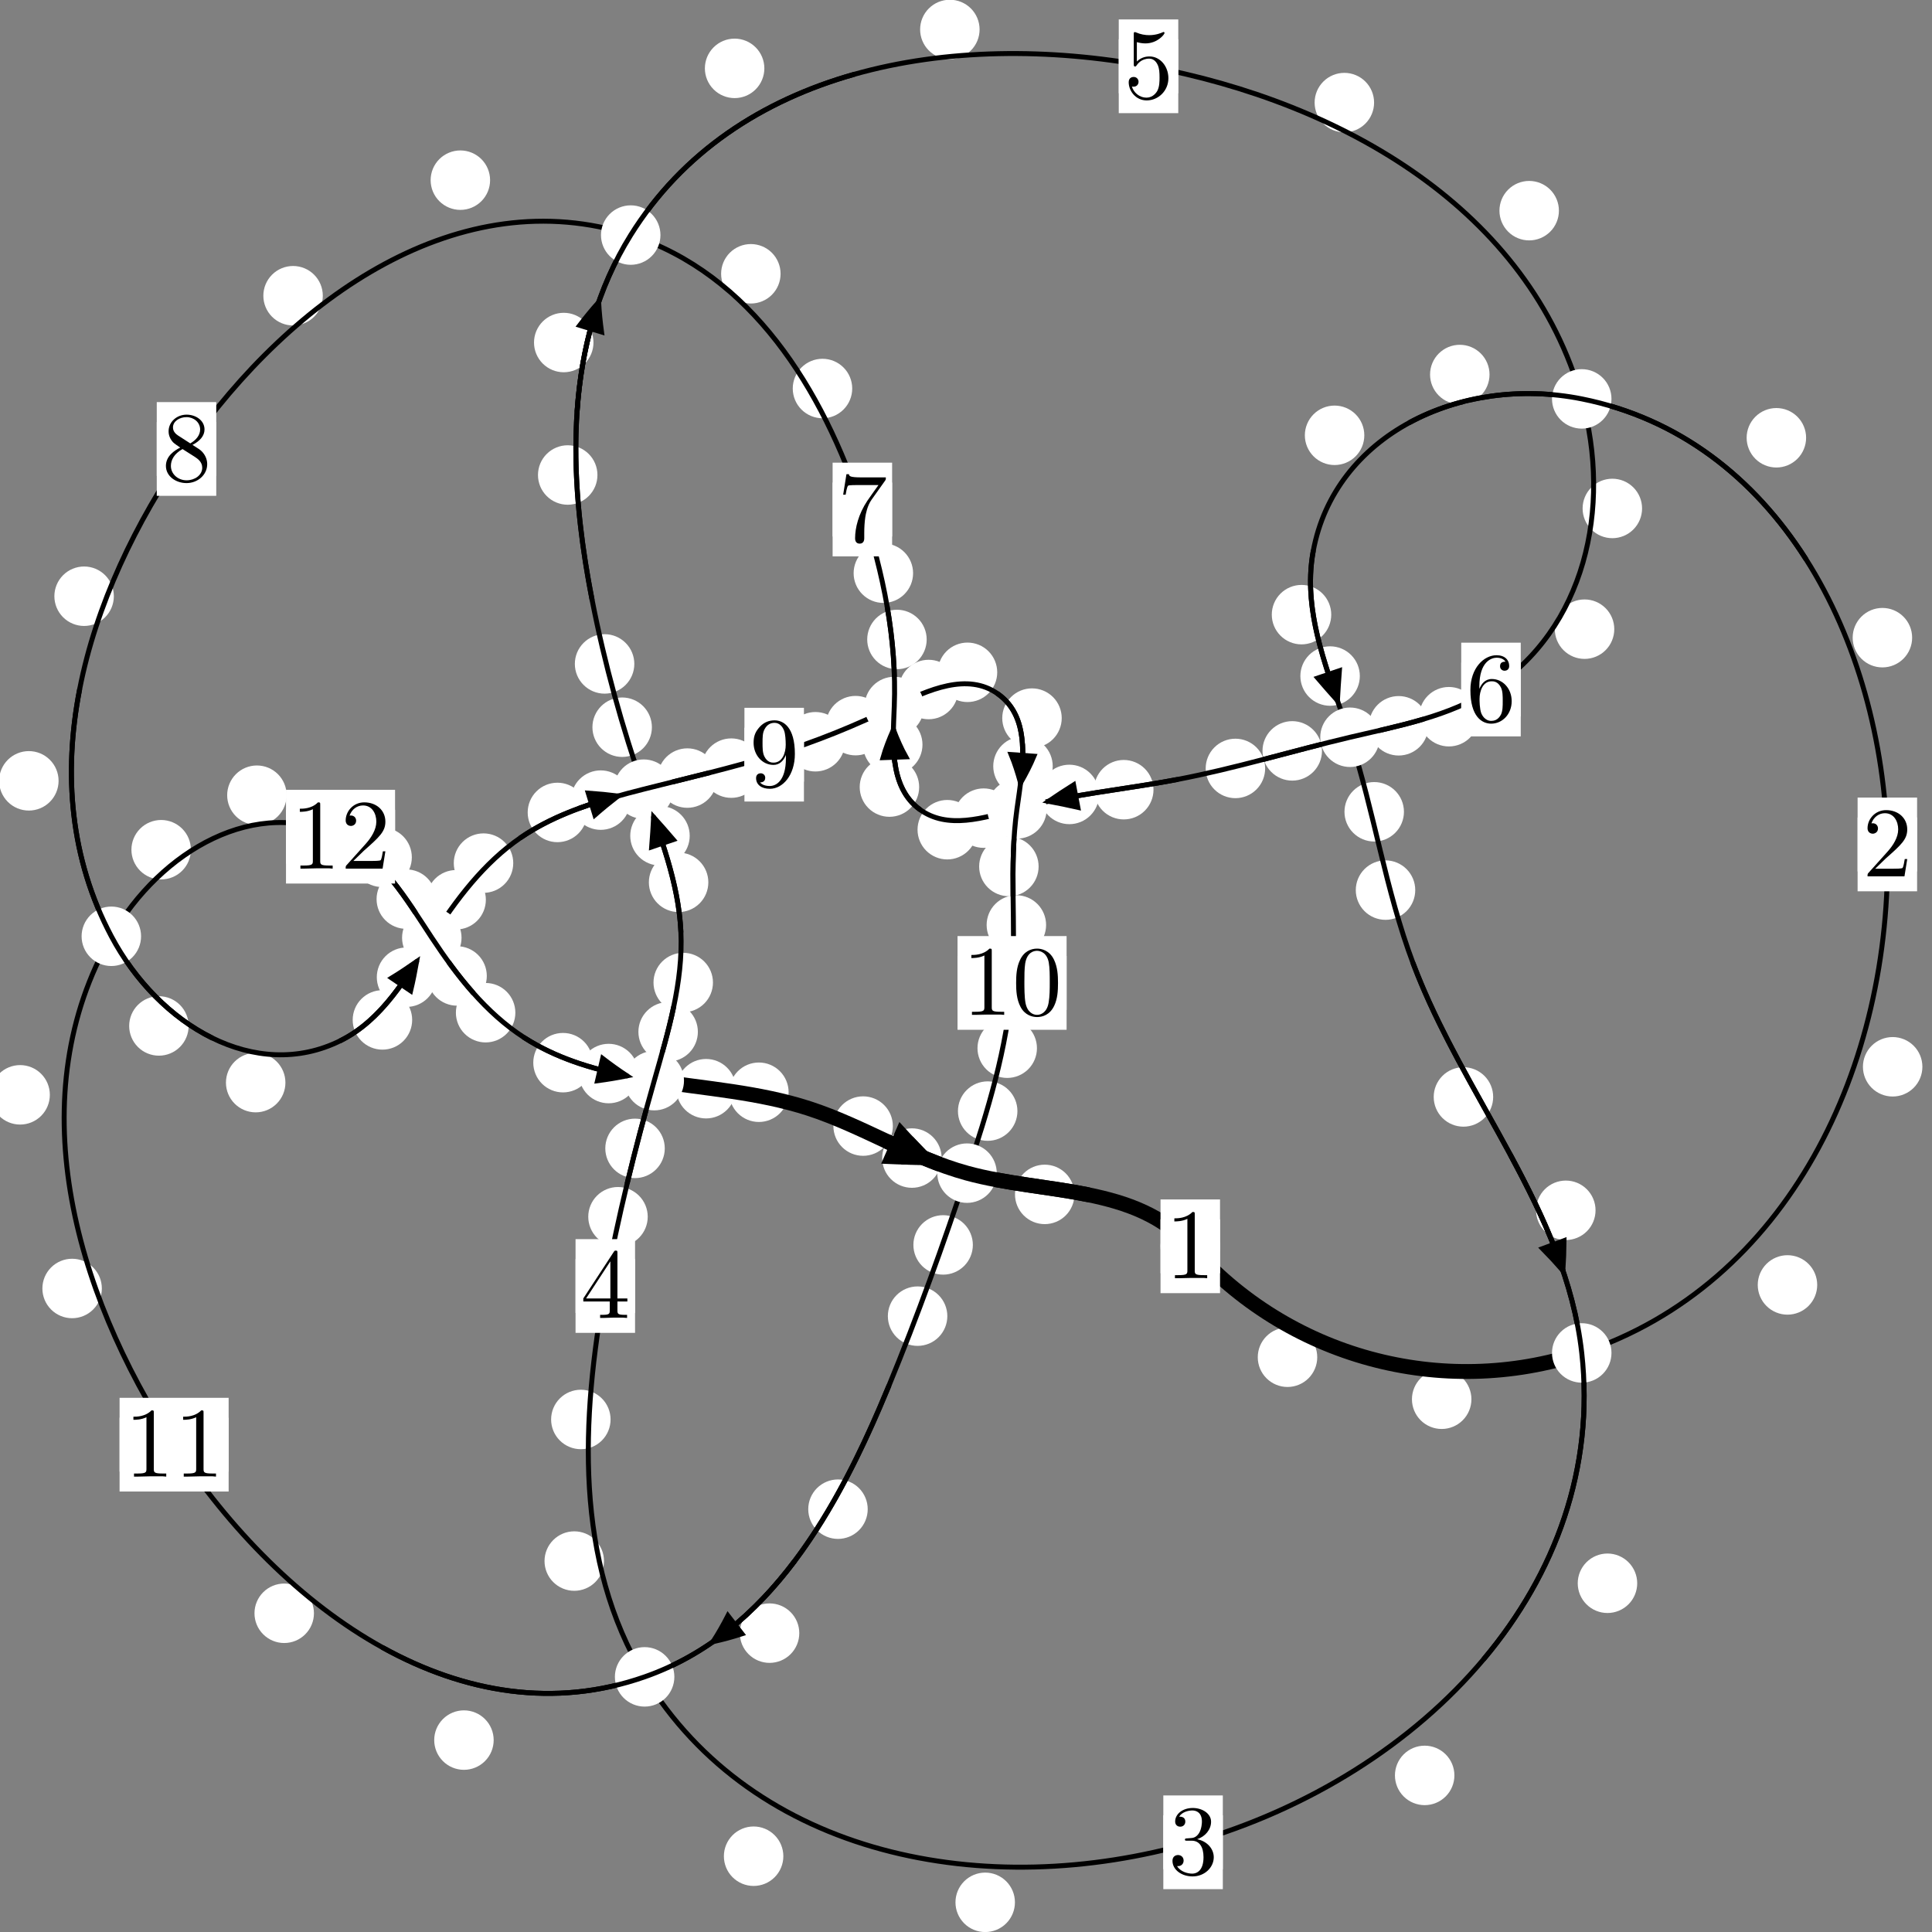 <?xml version="1.0"?>
<!-- Created by MetaPost 1.999 on 2021.07.05:2356 -->
<svg version="1.1" xmlns="http://www.w3.org/2000/svg" xmlns:xlink="http://www.w3.org/1999/xlink" width="194.208" height="194.24" viewBox="0 0 194.208 194.24">
<rect x="0" y="0" width="194.208" height="194.24" fill="#808080" stroke="none"/>
<!-- Original BoundingBox: -159.966309 -58.214478 34.242172 136.026016 -->
  <defs>
    <g transform="scale(0.01,0.01)" id="GLYPHcmr10_48">
      <path style="fill-rule: evenodd;" d="M460 -320C460 -400,455 -480,420 -554C374 -650,292 -666,250 -666C190 -666,117 -640,76 -547C44 -478,39 -400,39 -320C39 -245,43 -155,84 -79C127 2,200 22,249 22C303 22,379 1,423 -94C455 -163,460 -241,460 -320M249 -0C210 -0,151 -25,133 -121C122 -181,122 -273,122 -332C122 -396,122 -462,130 -516C149 -635,224 -644,249 -644C282 -644,348 -626,367 -527C377 -471,377 -395,377 -332C377 -257,377 -189,366 -125C351 -30,294 -0,249 -0"></path>
    </g>
    <g transform="scale(0.01,0.01)" id="GLYPHcmr10_49">
      <path style="fill-rule: evenodd;" d="M294 -640C294 -664,294 -666,271 -666C209 -602,121 -602,89 -602L89 -571C109 -571,168 -571,220 -597L220 -79C220 -43,217 -31,127 -31L95 -31L95 -0L257 -0L130 -3L217 -3L257 -3L297 -3L384 -3L419 -0L419 -31L387 -31C297 -31,294 -42,294 -79"></path>
    </g>
    <g transform="scale(0.01,0.01)" id="GLYPHcmr10_50">
      <path style="fill-rule: evenodd;" d="M127 -77L233 -180C389 -318,449 -372,449 -472C449 -586,359 -666,237 -666C124 -666,50 -574,50 -485C50 -429,100 -429,103 -429C120 -429,155 -441,155 -482C155 -508,137 -534,102 -534C94 -534,92 -534,89 -533C112 -598,166 -635,224 -635C315 -635,358 -554,358 -472C358 -392,308 -313,253 -251L61 -37C50 -26,50 -24,50 -0L421 -0L449 -174L424 -174C419 -144,412 -100,402 -85C395 -77,329 -77,307 -77"></path>
    </g>
    <g transform="scale(0.01,0.01)" id="GLYPHcmr10_51">
      <path style="fill-rule: evenodd;" d="M290 -352C372 -379,430 -449,430 -528C430 -610,342 -666,246 -666C145 -666,69 -606,69 -530C69 -497,91 -478,120 -478C151 -478,171 -500,171 -529C171 -579,124 -579,109 -579C140 -628,206 -641,242 -641C283 -641,338 -619,338 -529C338 -517,336 -459,310 -415C280 -367,246 -364,221 -363C213 -362,189 -360,182 -360C174 -359,167 -358,167 -348C167 -337,174 -337,191 -337L235 -337C317 -337,354 -269,354 -171C354 -35,285 -6,241 -6C198 -6,123 -23,88 -82C123 -77,154 -99,154 -137C154 -173,127 -193,98 -193C74 -193,42 -179,42 -135C42 -44,135 22,244 22C366 22,457 -69,457 -171C457 -253,394 -331,290 -352"></path>
    </g>
    <g transform="scale(0.01,0.01)" id="GLYPHcmr10_52">
      <path style="fill-rule: evenodd;" d="M294 -165L294 -78C294 -42,292 -31,218 -31L197 -31L197 -0L332 -0L238 -3L290 -3L332 -3L374 -3L427 -3L468 -0L468 -31L447 -31C373 -31,371 -42,371 -78L371 -165L471 -165L471 -196L371 -196L371 -651C371 -671,371 -677,355 -677C346 -677,343 -677,335 -665L28 -196L28 -165M300 -196L56 -196L300 -569"></path>
    </g>
    <g transform="scale(0.01,0.01)" id="GLYPHcmr10_53">
      <path style="fill-rule: evenodd;" d="M449 -201C449 -320,367 -420,259 -420C211 -420,168 -404,132 -369L132 -564C152 -558,185 -551,217 -551C340 -551,410 -642,410 -655C410 -661,407 -666,400 -666C399 -666,397 -666,392 -663C372 -654,323 -634,256 -634C216 -634,170 -641,123 -662C115 -665,113 -665,111 -665C101 -665,101 -657,101 -641L101 -345C101 -327,101 -319,115 -319C122 -319,124 -322,128 -328C139 -344,176 -398,257 -398C309 -398,334 -352,342 -334C358 -297,360 -258,360 -208C360 -173,360 -113,336 -71C312 -32,275 -6,229 -6C156 -6,99 -59,82 -118C85 -117,88 -116,99 -116C132 -116,149 -141,149 -165C149 -189,132 -214,99 -214C85 -214,50 -207,50 -161C50 -75,119 22,231 22C347 22,449 -74,449 -201"></path>
    </g>
    <g transform="scale(0.01,0.01)" id="GLYPHcmr10_54">
      <path style="fill-rule: evenodd;" d="M132 -328L132 -352C132 -605,256 -641,307 -641C331 -641,373 -635,395 -601C380 -601,340 -601,340 -556C340 -525,364 -510,386 -510C402 -510,432 -519,432 -558C432 -618,388 -666,305 -666C177 -666,42 -537,42 -316C42 -49,158 22,251 22C362 22,457 -72,457 -204C457 -331,368 -427,257 -427C189 -427,152 -376,132 -328M251 -6C188 -6,158 -66,152 -81C134 -128,134 -208,134 -226C134 -304,166 -404,256 -404C272 -404,318 -404,349 -342C367 -305,367 -254,367 -205C367 -157,367 -107,350 -71C320 -11,274 -6,251 -6"></path>
    </g>
    <g transform="scale(0.01,0.01)" id="GLYPHcmr10_55">
      <path style="fill-rule: evenodd;" d="M476 -609C485 -621,485 -623,485 -644L242 -644C120 -644,118 -657,114 -676L89 -676L56 -470L81 -470C84 -486,93 -549,106 -561C113 -567,191 -567,204 -567L411 -567C400 -551,321 -442,299 -409C209 -274,176 -135,176 -33C176 -23,176 22,222 22C268 22,268 -23,268 -33L268 -84C268 -139,271 -194,279 -248C283 -271,297 -357,341 -419"></path>
    </g>
    <g transform="scale(0.01,0.01)" id="GLYPHcmr10_56">
      <path style="fill-rule: evenodd;" d="M163 -457C117 -487,113 -521,113 -538C113 -599,178 -641,249 -641C322 -641,386 -589,386 -517C386 -460,347 -412,287 -377M309 -362C381 -399,430 -451,430 -517C430 -609,341 -666,250 -666C150 -666,69 -592,69 -499C69 -481,71 -436,113 -389C124 -377,161 -352,186 -335C128 -306,42 -250,42 -151C42 -45,144 22,249 22C362 22,457 -61,457 -168C457 -204,446 -249,408 -291C389 -312,373 -322,309 -362M209 -320L332 -242C360 -223,407 -193,407 -132C407 -58,332 -6,250 -6C164 -6,92 -68,92 -151C92 -209,124 -273,209 -320"></path>
    </g>
    <g transform="scale(0.01,0.01)" id="GLYPHcmr10_57">
      <path style="fill-rule: evenodd;" d="M367 -318L367 -286C367 -52,263 -6,205 -6C188 -6,134 -8,107 -42C151 -42,159 -71,159 -88C159 -119,135 -134,113 -134C97 -134,67 -125,67 -86C67 -19,121 22,206 22C335 22,457 -114,457 -329C457 -598,342 -666,253 -666C198 -666,149 -648,106 -603C65 -558,42 -516,42 -441C42 -316,130 -218,242 -218C303 -218,344 -260,367 -318M243 -241C227 -241,181 -241,150 -304C132 -341,132 -391,132 -440C132 -494,132 -541,153 -578C180 -628,218 -641,253 -641C299 -641,332 -607,349 -562C361 -530,365 -467,365 -421C365 -338,331 -241,243 -241"></path>
    </g>
  </defs>
  <path d="M132.411 136.432C132.411 135.64,132.096 134.88,131.535 134.319C130.975 133.759,130.215 133.444,129.422 133.444C128.629 133.444,127.869 133.759,127.309 134.319C126.748 134.88,126.433 135.64,126.433 136.432C126.433 137.225,126.748 137.985,127.309 138.546C127.869 139.106,128.629 139.421,129.422 139.421C130.215 139.421,130.975 139.106,131.535 138.546C132.096 137.985,132.411 137.225,132.411 136.432Z" style="fill: rgb(100%,100%,100%);stroke: none;"></path>
  <path d="M122.637 125.28C122.637 124.487,122.322 123.727,121.762 123.166C121.201 122.606,120.441 122.291,119.648 122.291C118.856 122.291,118.095 122.606,117.535 123.166C116.974 123.727,116.66 124.487,116.66 125.28C116.66 126.072,116.974 126.833,117.535 127.393C118.095 127.954,118.856 128.269,119.648 128.269C120.441 128.269,121.201 127.954,121.762 127.393C122.322 126.833,122.637 126.072,122.637 125.28Z" style="fill: rgb(100%,100%,100%);stroke: none;"></path>
  <path d="M182.669 129.163C182.669 128.371,182.354 127.61,181.794 127.05C181.233 126.49,180.473 126.175,179.681 126.175C178.888 126.175,178.128 126.49,177.567 127.05C177.007 127.61,176.692 128.371,176.692 129.163C176.692 129.956,177.007 130.716,177.567 131.277C178.128 131.837,178.888 132.152,179.681 132.152C180.473 132.152,181.233 131.837,181.794 131.277C182.354 130.716,182.669 129.956,182.669 129.163Z" style="fill: rgb(100%,100%,100%);stroke: none;"></path>
  <path d="M147.909 140.655C147.909 139.862,147.594 139.102,147.034 138.541C146.473 137.981,145.713 137.666,144.92 137.666C144.128 137.666,143.367 137.981,142.807 138.541C142.246 139.102,141.931 139.862,141.931 140.655C141.931 141.447,142.246 142.207,142.807 142.768C143.367 143.328,144.128 143.643,144.92 143.643C145.713 143.643,146.473 143.328,147.034 142.768C147.594 142.207,147.909 141.447,147.909 140.655Z" style="fill: rgb(100%,100%,100%);stroke: none;"></path>
  <path d="M192.212 64.1C192.212 63.308,191.897 62.547,191.336 61.987C190.776 61.426,190.016 61.111,189.223 61.111C188.43 61.111,187.67 61.426,187.11 61.987C186.549 62.547,186.234 63.308,186.234 64.1C186.234 64.893,186.549 65.653,187.11 66.214C187.67 66.774,188.43 67.089,189.223 67.089C190.016 67.089,190.776 66.774,191.336 66.214C191.897 65.653,192.212 64.893,192.212 64.1Z" style="fill: rgb(100%,100%,100%);stroke: none;"></path>
  <path d="M193.242 107.236C193.242 106.443,192.927 105.683,192.367 105.122C191.806 104.562,191.046 104.247,190.253 104.247C189.461 104.247,188.701 104.562,188.14 105.122C187.58 105.683,187.265 106.443,187.265 107.236C187.265 108.028,187.58 108.789,188.14 109.349C188.701 109.91,189.461 110.224,190.253 110.224C191.046 110.224,191.806 109.91,192.367 109.349C192.927 108.789,193.242 108.028,193.242 107.236Z" style="fill: rgb(100%,100%,100%);stroke: none;"></path>
  <path d="M149.73 37.648C149.73 36.855,149.415 36.095,148.854 35.535C148.294 34.974,147.534 34.659,146.741 34.659C145.948 34.659,145.188 34.974,144.628 35.535C144.067 36.095,143.752 36.855,143.752 37.648C143.752 38.441,144.067 39.201,144.628 39.761C145.188 40.322,145.948 40.637,146.741 40.637C147.534 40.637,148.294 40.322,148.854 39.761C149.415 39.201,149.73 38.441,149.73 37.648Z" style="fill: rgb(100%,100%,100%);stroke: none;"></path>
  <path d="M181.553 44.006C181.553 43.213,181.238 42.453,180.678 41.893C180.117 41.332,179.357 41.017,178.565 41.017C177.772 41.017,177.012 41.332,176.451 41.893C175.891 42.453,175.576 43.213,175.576 44.006C175.576 44.799,175.891 45.559,176.451 46.119C177.012 46.68,177.772 46.995,178.565 46.995C179.357 46.995,180.117 46.68,180.678 46.119C181.238 45.559,181.553 44.799,181.553 44.006Z" style="fill: rgb(100%,100%,100%);stroke: none;"></path>
  <path d="M133.819 61.786C133.819 60.993,133.504 60.233,132.944 59.672C132.383 59.112,131.623 58.797,130.83 58.797C130.038 58.797,129.277 59.112,128.717 59.672C128.157 60.233,127.842 60.993,127.842 61.786C127.842 62.578,128.157 63.338,128.717 63.899C129.277 64.459,130.038 64.774,130.83 64.774C131.623 64.774,132.383 64.459,132.944 63.899C133.504 63.338,133.819 62.578,133.819 61.786Z" style="fill: rgb(100%,100%,100%);stroke: none;"></path>
  <path d="M137.143 43.758C137.143 42.965,136.828 42.205,136.268 41.644C135.707 41.084,134.947 40.769,134.154 40.769C133.362 40.769,132.602 41.084,132.041 41.644C131.481 42.205,131.166 42.965,131.166 43.758C131.166 44.55,131.481 45.311,132.041 45.871C132.602 46.432,133.362 46.746,134.154 46.746C134.947 46.746,135.707 46.432,136.268 45.871C136.828 45.311,137.143 44.55,137.143 43.758Z" style="fill: rgb(100%,100%,100%);stroke: none;"></path>
  <path d="M141.127 81.603C141.127 80.81,140.812 80.05,140.251 79.49C139.691 78.929,138.931 78.614,138.138 78.614C137.345 78.614,136.585 78.929,136.025 79.49C135.464 80.05,135.149 80.81,135.149 81.603C135.149 82.396,135.464 83.156,136.025 83.716C136.585 84.277,137.345 84.592,138.138 84.592C138.931 84.592,139.691 84.277,140.251 83.716C140.812 83.156,141.127 82.396,141.127 81.603Z" style="fill: rgb(100%,100%,100%);stroke: none;"></path>
  <path d="M136.693 67.957C136.693 67.165,136.378 66.404,135.818 65.844C135.257 65.283,134.497 64.969,133.705 64.969C132.912 64.969,132.152 65.283,131.591 65.844C131.031 66.404,130.716 67.165,130.716 67.957C130.716 68.75,131.031 69.51,131.591 70.071C132.152 70.631,132.912 70.946,133.705 70.946C134.497 70.946,135.257 70.631,135.818 70.071C136.378 69.51,136.693 68.75,136.693 67.957Z" style="fill: rgb(100%,100%,100%);stroke: none;"></path>
  <path d="M150.096 110.266C150.096 109.474,149.781 108.714,149.221 108.153C148.66 107.593,147.9 107.278,147.107 107.278C146.315 107.278,145.555 107.593,144.994 108.153C144.434 108.714,144.119 109.474,144.119 110.266C144.119 111.059,144.434 111.819,144.994 112.38C145.555 112.94,146.315 113.255,147.107 113.255C147.9 113.255,148.66 112.94,149.221 112.38C149.781 111.819,150.096 111.059,150.096 110.266Z" style="fill: rgb(100%,100%,100%);stroke: none;"></path>
  <path d="M142.263 89.476C142.263 88.683,141.948 87.923,141.388 87.362C140.827 86.802,140.067 86.487,139.275 86.487C138.482 86.487,137.722 86.802,137.161 87.362C136.601 87.923,136.286 88.683,136.286 89.476C136.286 90.268,136.601 91.028,137.161 91.589C137.722 92.149,138.482 92.464,139.275 92.464C140.067 92.464,140.827 92.149,141.388 91.589C141.948 91.028,142.263 90.268,142.263 89.476Z" style="fill: rgb(100%,100%,100%);stroke: none;"></path>
  <path d="M164.575 159.153C164.575 158.361,164.26 157.6,163.699 157.04C163.139 156.479,162.379 156.164,161.586 156.164C160.793 156.164,160.033 156.479,159.473 157.04C158.912 157.6,158.597 158.361,158.597 159.153C158.597 159.946,158.912 160.706,159.473 161.267C160.033 161.827,160.793 162.142,161.586 162.142C162.379 162.142,163.139 161.827,163.699 161.267C164.26 160.706,164.575 159.946,164.575 159.153Z" style="fill: rgb(100%,100%,100%);stroke: none;"></path>
  <path d="M160.387 121.662C160.387 120.869,160.072 120.109,159.512 119.548C158.951 118.988,158.191 118.673,157.398 118.673C156.606 118.673,155.846 118.988,155.285 119.548C154.725 120.109,154.41 120.869,154.41 121.662C154.41 122.454,154.725 123.215,155.285 123.775C155.846 124.336,156.606 124.65,157.398 124.65C158.191 124.65,158.951 124.336,159.512 123.775C160.072 123.215,160.387 122.454,160.387 121.662Z" style="fill: rgb(100%,100%,100%);stroke: none;"></path>
  <path d="M102.023 191.226C102.023 190.433,101.708 189.673,101.148 189.112C100.587 188.552,99.827 188.237,99.034 188.237C98.242 188.237,97.482 188.552,96.921 189.112C96.361 189.673,96.046 190.433,96.046 191.226C96.046 192.018,96.361 192.779,96.921 193.339C97.482 193.9,98.242 194.214,99.034 194.214C99.827 194.214,100.587 193.9,101.148 193.339C101.708 192.779,102.023 192.018,102.023 191.226Z" style="fill: rgb(100%,100%,100%);stroke: none;"></path>
  <path d="M146.199 178.467C146.199 177.674,145.884 176.914,145.324 176.354C144.763 175.793,144.003 175.478,143.211 175.478C142.418 175.478,141.658 175.793,141.097 176.354C140.537 176.914,140.222 177.674,140.222 178.467C140.222 179.26,140.537 180.02,141.097 180.58C141.658 181.141,142.418 181.456,143.211 181.456C144.003 181.456,144.763 181.141,145.324 180.58C145.884 180.02,146.199 179.26,146.199 178.467Z" style="fill: rgb(100%,100%,100%);stroke: none;"></path>
  <path d="M60.715 156.921C60.715 156.129,60.4 155.368,59.84 154.808C59.279 154.247,58.519 153.932,57.726 153.932C56.934 153.932,56.173 154.247,55.613 154.808C55.052 155.368,54.737 156.129,54.737 156.921C54.737 157.714,55.052 158.474,55.613 159.035C56.173 159.595,56.934 159.91,57.726 159.91C58.519 159.91,59.279 159.595,59.84 159.035C60.4 158.474,60.715 157.714,60.715 156.921Z" style="fill: rgb(100%,100%,100%);stroke: none;"></path>
  <path d="M78.743 186.59C78.743 185.798,78.428 185.037,77.868 184.477C77.307 183.916,76.547 183.601,75.754 183.601C74.962 183.601,74.201 183.916,73.641 184.477C73.08 185.037,72.766 185.798,72.766 186.59C72.766 187.383,73.08 188.143,73.641 188.704C74.201 189.264,74.962 189.579,75.754 189.579C76.547 189.579,77.307 189.264,77.868 188.704C78.428 188.143,78.743 187.383,78.743 186.59Z" style="fill: rgb(100%,100%,100%);stroke: none;"></path>
  <path d="M65.111 122.309C65.111 121.516,64.796 120.756,64.235 120.195C63.675 119.635,62.915 119.32,62.122 119.32C61.329 119.32,60.569 119.635,60.009 120.195C59.448 120.756,59.133 121.516,59.133 122.309C59.133 123.102,59.448 123.862,60.009 124.422C60.569 124.983,61.329 125.298,62.122 125.298C62.915 125.298,63.675 124.983,64.235 124.422C64.796 123.862,65.111 123.102,65.111 122.309Z" style="fill: rgb(100%,100%,100%);stroke: none;"></path>
  <path d="M61.376 142.687C61.376 141.894,61.061 141.134,60.501 140.574C59.94 140.013,59.18 139.698,58.387 139.698C57.595 139.698,56.834 140.013,56.274 140.574C55.714 141.134,55.399 141.894,55.399 142.687C55.399 143.48,55.714 144.24,56.274 144.8C56.834 145.361,57.595 145.676,58.387 145.676C59.18 145.676,59.94 145.361,60.501 144.8C61.061 144.24,61.376 143.48,61.376 142.687Z" style="fill: rgb(100%,100%,100%);stroke: none;"></path>
  <path d="M70.151 103.721C70.151 102.928,69.836 102.168,69.276 101.608C68.715 101.047,67.955 100.732,67.163 100.732C66.37 100.732,65.61 101.047,65.049 101.608C64.489 102.168,64.174 102.928,64.174 103.721C64.174 104.514,64.489 105.274,65.049 105.834C65.61 106.395,66.37 106.71,67.163 106.71C67.955 106.71,68.715 106.395,69.276 105.834C69.836 105.274,70.151 104.514,70.151 103.721Z" style="fill: rgb(100%,100%,100%);stroke: none;"></path>
  <path d="M66.824 115.437C66.824 114.644,66.509 113.884,65.948 113.323C65.388 112.763,64.628 112.448,63.835 112.448C63.042 112.448,62.282 112.763,61.722 113.323C61.161 113.884,60.846 114.644,60.846 115.437C60.846 116.229,61.161 116.99,61.722 117.55C62.282 118.111,63.042 118.425,63.835 118.425C64.628 118.425,65.388 118.111,65.948 117.55C66.509 116.99,66.824 116.229,66.824 115.437Z" style="fill: rgb(100%,100%,100%);stroke: none;"></path>
  <path d="M71.203 88.694C71.203 87.901,70.888 87.141,70.328 86.58C69.767 86.02,69.007 85.705,68.214 85.705C67.422 85.705,66.662 86.02,66.101 86.58C65.541 87.141,65.226 87.901,65.226 88.694C65.226 89.486,65.541 90.247,66.101 90.807C66.662 91.368,67.422 91.682,68.214 91.682C69.007 91.682,69.767 91.368,70.328 90.807C70.888 90.247,71.203 89.486,71.203 88.694Z" style="fill: rgb(100%,100%,100%);stroke: none;"></path>
  <path d="M71.668 98.766C71.668 97.974,71.353 97.214,70.793 96.653C70.232 96.093,69.472 95.778,68.68 95.778C67.887 95.778,67.127 96.093,66.566 96.653C66.006 97.214,65.691 97.974,65.691 98.766C65.691 99.559,66.006 100.319,66.566 100.88C67.127 101.44,67.887 101.755,68.68 101.755C69.472 101.755,70.232 101.44,70.793 100.88C71.353 100.319,71.668 99.559,71.668 98.766Z" style="fill: rgb(100%,100%,100%);stroke: none;"></path>
  <path d="M65.53 73.101C65.53 72.308,65.215 71.548,64.654 70.987C64.094 70.427,63.334 70.112,62.541 70.112C61.748 70.112,60.988 70.427,60.428 70.987C59.867 71.548,59.552 72.308,59.552 73.101C59.552 73.893,59.867 74.653,60.428 75.214C60.988 75.774,61.748 76.089,62.541 76.089C63.334 76.089,64.094 75.774,64.654 75.214C65.215 74.653,65.53 73.893,65.53 73.101Z" style="fill: rgb(100%,100%,100%);stroke: none;"></path>
  <path d="M69.331 84.016C69.331 83.223,69.016 82.463,68.456 81.902C67.895 81.342,67.135 81.027,66.342 81.027C65.55 81.027,64.789 81.342,64.229 81.902C63.668 82.463,63.354 83.223,63.354 84.016C63.354 84.808,63.668 85.569,64.229 86.129C64.789 86.69,65.55 87.004,66.342 87.004C67.135 87.004,67.895 86.69,68.456 86.129C69.016 85.569,69.331 84.808,69.331 84.016Z" style="fill: rgb(100%,100%,100%);stroke: none;"></path>
  <path d="M60.056 47.748C60.056 46.955,59.741 46.195,59.181 45.635C58.62 45.074,57.86 44.759,57.067 44.759C56.275 44.759,55.514 45.074,54.954 45.635C54.393 46.195,54.079 46.955,54.079 47.748C54.079 48.541,54.393 49.301,54.954 49.861C55.514 50.422,56.275 50.737,57.067 50.737C57.86 50.737,58.62 50.422,59.181 49.861C59.741 49.301,60.056 48.541,60.056 47.748Z" style="fill: rgb(100%,100%,100%);stroke: none;"></path>
  <path d="M63.763 66.738C63.763 65.945,63.448 65.185,62.887 64.625C62.327 64.064,61.567 63.749,60.774 63.749C59.981 63.749,59.221 64.064,58.661 64.625C58.1 65.185,57.785 65.945,57.785 66.738C57.785 67.531,58.1 68.291,58.661 68.851C59.221 69.412,59.981 69.727,60.774 69.727C61.567 69.727,62.327 69.412,62.887 68.851C63.448 68.291,63.763 67.531,63.763 66.738Z" style="fill: rgb(100%,100%,100%);stroke: none;"></path>
  <path d="M76.834 6.872C76.834 6.079,76.519 5.319,75.958 4.759C75.398 4.198,74.638 3.883,73.845 3.883C73.052 3.883,72.292 4.198,71.732 4.759C71.171 5.319,70.856 6.079,70.856 6.872C70.856 7.665,71.171 8.425,71.732 8.985C72.292 9.546,73.052 9.861,73.845 9.861C74.638 9.861,75.398 9.546,75.958 8.985C76.519 8.425,76.834 7.665,76.834 6.872Z" style="fill: rgb(100%,100%,100%);stroke: none;"></path>
  <path d="M59.657 34.431C59.657 33.639,59.342 32.879,58.782 32.318C58.221 31.758,57.461 31.443,56.668 31.443C55.876 31.443,55.116 31.758,54.555 32.318C53.995 32.879,53.68 33.639,53.68 34.431C53.68 35.224,53.995 35.984,54.555 36.545C55.116 37.105,55.876 37.42,56.668 37.42C57.461 37.42,58.221 37.105,58.782 36.545C59.342 35.984,59.657 35.224,59.657 34.431Z" style="fill: rgb(100%,100%,100%);stroke: none;"></path>
  <path d="M138.126 10.312C138.126 9.52,137.811 8.76,137.25 8.199C136.69 7.639,135.93 7.324,135.137 7.324C134.344 7.324,133.584 7.639,133.024 8.199C132.463 8.76,132.148 9.52,132.148 10.312C132.148 11.105,132.463 11.865,133.024 12.426C133.584 12.986,134.344 13.301,135.137 13.301C135.93 13.301,136.69 12.986,137.25 12.426C137.811 11.865,138.126 11.105,138.126 10.312Z" style="fill: rgb(100%,100%,100%);stroke: none;"></path>
  <path d="M98.47 2.963C98.47 2.17,98.155 1.41,97.594 0.849C97.034 0.289,96.274 -0.026,95.481 -0.026C94.688 -0.026,93.928 0.289,93.368 0.849C92.807 1.41,92.492 2.17,92.492 2.963C92.492 3.755,92.807 4.516,93.368 5.076C93.928 5.637,94.688 5.951,95.481 5.951C96.274 5.951,97.034 5.637,97.594 5.076C98.155 4.516,98.47 3.755,98.47 2.963Z" style="fill: rgb(100%,100%,100%);stroke: none;"></path>
  <path d="M165.064 51.11C165.064 50.317,164.749 49.557,164.189 48.997C163.628 48.436,162.868 48.121,162.076 48.121C161.283 48.121,160.523 48.436,159.962 48.997C159.402 49.557,159.087 50.317,159.087 51.11C159.087 51.903,159.402 52.663,159.962 53.223C160.523 53.784,161.283 54.099,162.076 54.099C162.868 54.099,163.628 53.784,164.189 53.223C164.749 52.663,165.064 51.903,165.064 51.11Z" style="fill: rgb(100%,100%,100%);stroke: none;"></path>
  <path d="M156.705 21.177C156.705 20.384,156.39 19.624,155.829 19.063C155.269 18.503,154.509 18.188,153.716 18.188C152.923 18.188,152.163 18.503,151.603 19.063C151.042 19.624,150.727 20.384,150.727 21.177C150.727 21.969,151.042 22.729,151.603 23.29C152.163 23.85,152.923 24.165,153.716 24.165C154.509 24.165,155.269 23.85,155.829 23.29C156.39 22.729,156.705 21.969,156.705 21.177Z" style="fill: rgb(100%,100%,100%);stroke: none;"></path>
  <path d="M148.633 72.045C148.633 71.252,148.318 70.492,147.758 69.932C147.197 69.371,146.437 69.056,145.645 69.056C144.852 69.056,144.092 69.371,143.531 69.932C142.971 70.492,142.656 71.252,142.656 72.045C142.656 72.838,142.971 73.598,143.531 74.158C144.092 74.719,144.852 75.034,145.645 75.034C146.437 75.034,147.197 74.719,147.758 74.158C148.318 73.598,148.633 72.838,148.633 72.045Z" style="fill: rgb(100%,100%,100%);stroke: none;"></path>
  <path d="M162.27 63.245C162.27 62.453,161.955 61.693,161.394 61.132C160.834 60.572,160.074 60.257,159.281 60.257C158.488 60.257,157.728 60.572,157.168 61.132C156.607 61.693,156.292 62.453,156.292 63.245C156.292 64.038,156.607 64.798,157.168 65.359C157.728 65.919,158.488 66.234,159.281 66.234C160.074 66.234,160.834 65.919,161.394 65.359C161.955 64.798,162.27 64.038,162.27 63.245Z" style="fill: rgb(100%,100%,100%);stroke: none;"></path>
  <path d="M132.887 75.48C132.887 74.687,132.572 73.927,132.011 73.367C131.451 72.806,130.691 72.491,129.898 72.491C129.105 72.491,128.345 72.806,127.785 73.367C127.224 73.927,126.909 74.687,126.909 75.48C126.909 76.273,127.224 77.033,127.785 77.593C128.345 78.154,129.105 78.469,129.898 78.469C130.691 78.469,131.451 78.154,132.011 77.593C132.572 77.033,132.887 76.273,132.887 75.48Z" style="fill: rgb(100%,100%,100%);stroke: none;"></path>
  <path d="M143.584 72.958C143.584 72.165,143.269 71.405,142.709 70.845C142.148 70.284,141.388 69.969,140.595 69.969C139.803 69.969,139.043 70.284,138.482 70.845C137.922 71.405,137.607 72.165,137.607 72.958C137.607 73.751,137.922 74.511,138.482 75.071C139.043 75.632,139.803 75.947,140.595 75.947C141.388 75.947,142.148 75.632,142.709 75.071C143.269 74.511,143.584 73.751,143.584 72.958Z" style="fill: rgb(100%,100%,100%);stroke: none;"></path>
  <path d="M115.952 79.382C115.952 78.589,115.637 77.829,115.076 77.268C114.516 76.708,113.755 76.393,112.963 76.393C112.17 76.393,111.41 76.708,110.849 77.268C110.289 77.829,109.974 78.589,109.974 79.382C109.974 80.174,110.289 80.935,110.849 81.495C111.41 82.056,112.17 82.37,112.963 82.37C113.755 82.37,114.516 82.056,115.076 81.495C115.637 80.935,115.952 80.174,115.952 79.382Z" style="fill: rgb(100%,100%,100%);stroke: none;"></path>
  <path d="M127.175 77.244C127.175 76.451,126.86 75.691,126.299 75.13C125.739 74.57,124.979 74.255,124.186 74.255C123.393 74.255,122.633 74.57,122.073 75.13C121.512 75.691,121.197 76.451,121.197 77.244C121.197 78.036,121.512 78.797,122.073 79.357C122.633 79.918,123.393 80.233,124.186 80.233C124.979 80.233,125.739 79.918,126.299 79.357C126.86 78.797,127.175 78.036,127.175 77.244Z" style="fill: rgb(100%,100%,100%);stroke: none;"></path>
  <path d="M101.865 82.24C101.865 81.448,101.55 80.688,100.99 80.127C100.429 79.567,99.669 79.252,98.877 79.252C98.084 79.252,97.324 79.567,96.763 80.127C96.203 80.688,95.888 81.448,95.888 82.24C95.888 83.033,96.203 83.793,96.763 84.354C97.324 84.914,98.084 85.229,98.877 85.229C99.669 85.229,100.429 84.914,100.99 84.354C101.55 83.793,101.865 83.033,101.865 82.24Z" style="fill: rgb(100%,100%,100%);stroke: none;"></path>
  <path d="M110.482 79.858C110.482 79.065,110.167 78.305,109.606 77.745C109.046 77.184,108.286 76.869,107.493 76.869C106.7 76.869,105.94 77.184,105.38 77.745C104.819 78.305,104.504 79.065,104.504 79.858C104.504 80.651,104.819 81.411,105.38 81.971C105.94 82.532,106.7 82.847,107.493 82.847C108.286 82.847,109.046 82.532,109.606 81.971C110.167 81.411,110.482 80.651,110.482 79.858Z" style="fill: rgb(100%,100%,100%);stroke: none;"></path>
  <path d="M92.396 79.119C92.396 78.326,92.081 77.566,91.521 77.005C90.96 76.445,90.2 76.13,89.407 76.13C88.615 76.13,87.854 76.445,87.294 77.005C86.733 77.566,86.419 78.326,86.419 79.119C86.419 79.911,86.733 80.671,87.294 81.232C87.854 81.792,88.615 82.107,89.407 82.107C90.2 82.107,90.96 81.792,91.521 81.232C92.081 80.671,92.396 79.911,92.396 79.119Z" style="fill: rgb(100%,100%,100%);stroke: none;"></path>
  <path d="M98.21 83.403C98.21 82.61,97.895 81.85,97.335 81.29C96.774 80.729,96.014 80.414,95.222 80.414C94.429 80.414,93.669 80.729,93.108 81.29C92.548 81.85,92.233 82.61,92.233 83.403C92.233 84.196,92.548 84.956,93.108 85.516C93.669 86.077,94.429 86.392,95.222 86.392C96.014 86.392,96.774 86.077,97.335 85.516C97.895 84.956,98.21 84.196,98.21 83.403Z" style="fill: rgb(100%,100%,100%);stroke: none;"></path>
  <path d="M93.152 64.281C93.152 63.488,92.837 62.728,92.276 62.167C91.716 61.607,90.955 61.292,90.163 61.292C89.37 61.292,88.61 61.607,88.049 62.167C87.489 62.728,87.174 63.488,87.174 64.281C87.174 65.073,87.489 65.833,88.049 66.394C88.61 66.954,89.37 67.269,90.163 67.269C90.955 67.269,91.716 66.954,92.276 66.394C92.837 65.833,93.152 65.073,93.152 64.281Z" style="fill: rgb(100%,100%,100%);stroke: none;"></path>
  <path d="M92.729 74.853C92.729 74.061,92.414 73.301,91.853 72.74C91.293 72.18,90.533 71.865,89.74 71.865C88.947 71.865,88.187 72.18,87.627 72.74C87.066 73.301,86.751 74.061,86.751 74.853C86.751 75.646,87.066 76.406,87.627 76.967C88.187 77.527,88.947 77.842,89.74 77.842C90.533 77.842,91.293 77.527,91.853 76.967C92.414 76.406,92.729 75.646,92.729 74.853Z" style="fill: rgb(100%,100%,100%);stroke: none;"></path>
  <path d="M85.666 39.054C85.666 38.261,85.351 37.501,84.791 36.941C84.23 36.38,83.47 36.065,82.678 36.065C81.885 36.065,81.125 36.38,80.564 36.941C80.004 37.501,79.689 38.261,79.689 39.054C79.689 39.847,80.004 40.607,80.564 41.167C81.125 41.728,81.885 42.043,82.678 42.043C83.47 42.043,84.23 41.728,84.791 41.167C85.351 40.607,85.666 39.847,85.666 39.054Z" style="fill: rgb(100%,100%,100%);stroke: none;"></path>
  <path d="M91.785 57.618C91.785 56.825,91.47 56.065,90.91 55.505C90.349 54.944,89.589 54.629,88.796 54.629C88.004 54.629,87.244 54.944,86.683 55.505C86.123 56.065,85.808 56.825,85.808 57.618C85.808 58.411,86.123 59.171,86.683 59.731C87.244 60.292,88.004 60.607,88.796 60.607C89.589 60.607,90.349 60.292,90.91 59.731C91.47 59.171,91.785 58.411,91.785 57.618Z" style="fill: rgb(100%,100%,100%);stroke: none;"></path>
  <path d="M49.265 18.111C49.265 17.318,48.95 16.558,48.39 15.997C47.829 15.437,47.069 15.122,46.277 15.122C45.484 15.122,44.724 15.437,44.163 15.997C43.603 16.558,43.288 17.318,43.288 18.111C43.288 18.903,43.603 19.664,44.163 20.224C44.724 20.784,45.484 21.099,46.277 21.099C47.069 21.099,47.829 20.784,48.39 20.224C48.95 19.664,49.265 18.903,49.265 18.111Z" style="fill: rgb(100%,100%,100%);stroke: none;"></path>
  <path d="M78.465 27.522C78.465 26.729,78.151 25.969,77.59 25.408C77.03 24.848,76.269 24.533,75.477 24.533C74.684 24.533,73.924 24.848,73.363 25.408C72.803 25.969,72.488 26.729,72.488 27.522C72.488 28.314,72.803 29.074,73.363 29.635C73.924 30.195,74.684 30.51,75.477 30.51C76.269 30.51,77.03 30.195,77.59 29.635C78.151 29.074,78.465 28.314,78.465 27.522Z" style="fill: rgb(100%,100%,100%);stroke: none;"></path>
  <path d="M11.443 59.934C11.443 59.141,11.128 58.381,10.568 57.82C10.007 57.26,9.247 56.945,8.454 56.945C7.662 56.945,6.902 57.26,6.341 57.82C5.781 58.381,5.466 59.141,5.466 59.934C5.466 60.726,5.781 61.487,6.341 62.047C6.902 62.607,7.662 62.922,8.454 62.922C9.247 62.922,10.007 62.607,10.568 62.047C11.128 61.487,11.443 60.726,11.443 59.934Z" style="fill: rgb(100%,100%,100%);stroke: none;"></path>
  <path d="M32.449 29.727C32.449 28.935,32.134 28.174,31.574 27.614C31.014 27.053,30.253 26.738,29.461 26.738C28.668 26.738,27.908 27.053,27.347 27.614C26.787 28.174,26.472 28.935,26.472 29.727C26.472 30.52,26.787 31.28,27.347 31.841C27.908 32.401,28.668 32.716,29.461 32.716C30.253 32.716,31.014 32.401,31.574 31.841C32.134 31.28,32.449 30.52,32.449 29.727Z" style="fill: rgb(100%,100%,100%);stroke: none;"></path>
  <path d="M18.963 103.129C18.963 102.337,18.648 101.577,18.087 101.016C17.527 100.456,16.767 100.141,15.974 100.141C15.181 100.141,14.421 100.456,13.861 101.016C13.3 101.577,12.985 102.337,12.985 103.129C12.985 103.922,13.3 104.682,13.861 105.243C14.421 105.803,15.181 106.118,15.974 106.118C16.767 106.118,17.527 105.803,18.087 105.243C18.648 104.682,18.963 103.922,18.963 103.129Z" style="fill: rgb(100%,100%,100%);stroke: none;"></path>
  <path d="M5.889 78.49C5.889 77.698,5.574 76.938,5.013 76.377C4.453 75.817,3.693 75.502,2.9 75.502C2.107 75.502,1.347 75.817,0.787 76.377C0.226 76.938,-0.089 77.698,-0.089 78.49C-0.089 79.283,0.226 80.043,0.787 80.604C1.347 81.164,2.107 81.479,2.9 81.479C3.693 81.479,4.453 81.164,5.013 80.604C5.574 80.043,5.889 79.283,5.889 78.49Z" style="fill: rgb(100%,100%,100%);stroke: none;"></path>
  <path d="M41.432 102.523C41.432 101.73,41.117 100.97,40.556 100.41C39.996 99.849,39.236 99.534,38.443 99.534C37.65 99.534,36.89 99.849,36.33 100.41C35.769 100.97,35.454 101.73,35.454 102.523C35.454 103.316,35.769 104.076,36.33 104.636C36.89 105.197,37.65 105.512,38.443 105.512C39.236 105.512,39.996 105.197,40.556 104.636C41.117 104.076,41.432 103.316,41.432 102.523Z" style="fill: rgb(100%,100%,100%);stroke: none;"></path>
  <path d="M28.691 108.828C28.691 108.035,28.376 107.275,27.815 106.714C27.255 106.154,26.495 105.839,25.702 105.839C24.909 105.839,24.149 106.154,23.589 106.714C23.028 107.275,22.713 108.035,22.713 108.828C22.713 109.62,23.028 110.381,23.589 110.941C24.149 111.501,24.909 111.816,25.702 111.816C26.495 111.816,27.255 111.501,27.815 110.941C28.376 110.381,28.691 109.62,28.691 108.828Z" style="fill: rgb(100%,100%,100%);stroke: none;"></path>
  <path d="M48.839 90.445C48.839 89.653,48.524 88.893,47.964 88.332C47.403 87.772,46.643 87.457,45.85 87.457C45.058 87.457,44.298 87.772,43.737 88.332C43.177 88.893,42.862 89.653,42.862 90.445C42.862 91.238,43.177 91.998,43.737 92.559C44.298 93.119,45.058 93.434,45.85 93.434C46.643 93.434,47.403 93.119,47.964 92.559C48.524 91.998,48.839 91.238,48.839 90.445Z" style="fill: rgb(100%,100%,100%);stroke: none;"></path>
  <path d="M43.854 98.229C43.854 97.436,43.539 96.676,42.979 96.116C42.419 95.555,41.658 95.24,40.866 95.24C40.073 95.24,39.313 95.555,38.752 96.116C38.192 96.676,37.877 97.436,37.877 98.229C37.877 99.022,38.192 99.782,38.752 100.342C39.313 100.903,40.073 101.218,40.866 101.218C41.658 101.218,42.419 100.903,42.979 100.342C43.539 99.782,43.854 99.022,43.854 98.229Z" style="fill: rgb(100%,100%,100%);stroke: none;"></path>
  <path d="M59.022 81.668C59.022 80.875,58.707 80.115,58.146 79.555C57.586 78.994,56.826 78.679,56.033 78.679C55.24 78.679,54.48 78.994,53.92 79.555C53.359 80.115,53.044 80.875,53.044 81.668C53.044 82.461,53.359 83.221,53.92 83.781C54.48 84.342,55.24 84.657,56.033 84.657C56.826 84.657,57.586 84.342,58.146 83.781C58.707 83.221,59.022 82.461,59.022 81.668Z" style="fill: rgb(100%,100%,100%);stroke: none;"></path>
  <path d="M51.593 86.762C51.593 85.969,51.278 85.209,50.717 84.648C50.157 84.088,49.397 83.773,48.604 83.773C47.811 83.773,47.051 84.088,46.491 84.648C45.93 85.209,45.615 85.969,45.615 86.762C45.615 87.554,45.93 88.315,46.491 88.875C47.051 89.436,47.811 89.75,48.604 89.75C49.397 89.75,50.157 89.436,50.717 88.875C51.278 88.315,51.593 87.554,51.593 86.762Z" style="fill: rgb(100%,100%,100%);stroke: none;"></path>
  <path d="M72.081 78.214C72.081 77.421,71.766 76.661,71.206 76.1C70.645 75.54,69.885 75.225,69.092 75.225C68.3 75.225,67.54 75.54,66.979 76.1C66.419 76.661,66.104 77.421,66.104 78.214C66.104 79.006,66.419 79.767,66.979 80.327C67.54 80.887,68.3 81.202,69.092 81.202C69.885 81.202,70.645 80.887,71.206 80.327C71.766 79.767,72.081 79.006,72.081 78.214Z" style="fill: rgb(100%,100%,100%);stroke: none;"></path>
  <path d="M63.374 80.429C63.374 79.636,63.059 78.876,62.498 78.315C61.938 77.755,61.178 77.44,60.385 77.44C59.592 77.44,58.832 77.755,58.272 78.315C57.711 78.876,57.396 79.636,57.396 80.429C57.396 81.221,57.711 81.982,58.272 82.542C58.832 83.103,59.592 83.417,60.385 83.417C61.178 83.417,61.938 83.103,62.498 82.542C63.059 81.982,63.374 81.221,63.374 80.429Z" style="fill: rgb(100%,100%,100%);stroke: none;"></path>
  <path d="M84.954 74.562C84.954 73.769,84.639 73.009,84.079 72.449C83.519 71.888,82.758 71.573,81.966 71.573C81.173 71.573,80.413 71.888,79.852 72.449C79.292 73.009,78.977 73.769,78.977 74.562C78.977 75.355,79.292 76.115,79.852 76.675C80.413 77.236,81.173 77.551,81.966 77.551C82.758 77.551,83.519 77.236,84.079 76.675C84.639 76.115,84.954 75.355,84.954 74.562Z" style="fill: rgb(100%,100%,100%);stroke: none;"></path>
  <path d="M76.496 77.214C76.496 76.421,76.181 75.661,75.62 75.1C75.06 74.54,74.3 74.225,73.507 74.225C72.714 74.225,71.954 74.54,71.394 75.1C70.833 75.661,70.518 76.421,70.518 77.214C70.518 78.006,70.833 78.767,71.394 79.327C71.954 79.888,72.714 80.202,73.507 80.202C74.3 80.202,75.06 79.888,75.62 79.327C76.181 78.767,76.496 78.006,76.496 77.214Z" style="fill: rgb(100%,100%,100%);stroke: none;"></path>
  <path d="M96.334 69.311C96.334 68.518,96.019 67.758,95.459 67.198C94.898 66.637,94.138 66.322,93.345 66.322C92.553 66.322,91.793 66.637,91.232 67.198C90.672 67.758,90.357 68.518,90.357 69.311C90.357 70.104,90.672 70.864,91.232 71.424C91.793 71.985,92.553 72.3,93.345 72.3C94.138 72.3,94.898 71.985,95.459 71.424C96.019 70.864,96.334 70.104,96.334 69.311Z" style="fill: rgb(100%,100%,100%);stroke: none;"></path>
  <path d="M88.99 72.943C88.99 72.15,88.675 71.39,88.115 70.829C87.554 70.269,86.794 69.954,86.001 69.954C85.209 69.954,84.449 70.269,83.888 70.829C83.328 71.39,83.013 72.15,83.013 72.943C83.013 73.735,83.328 74.495,83.888 75.056C84.449 75.616,85.209 75.931,86.001 75.931C86.794 75.931,87.554 75.616,88.115 75.056C88.675 74.495,88.99 73.735,88.99 72.943Z" style="fill: rgb(100%,100%,100%);stroke: none;"></path>
  <path d="M106.726 72.185C106.726 71.392,106.411 70.632,105.85 70.071C105.29 69.511,104.53 69.196,103.737 69.196C102.944 69.196,102.184 69.511,101.624 70.071C101.063 70.632,100.748 71.392,100.748 72.185C100.748 72.977,101.063 73.737,101.624 74.298C102.184 74.858,102.944 75.173,103.737 75.173C104.53 75.173,105.29 74.858,105.85 74.298C106.411 73.737,106.726 72.977,106.726 72.185Z" style="fill: rgb(100%,100%,100%);stroke: none;"></path>
  <path d="M100.243 67.582C100.243 66.79,99.928 66.029,99.368 65.469C98.807 64.908,98.047 64.593,97.254 64.593C96.462 64.593,95.702 64.908,95.141 65.469C94.581 66.029,94.266 66.79,94.266 67.582C94.266 68.375,94.581 69.135,95.141 69.696C95.702 70.256,96.462 70.571,97.254 70.571C98.047 70.571,98.807 70.256,99.368 69.696C99.928 69.135,100.243 68.375,100.243 67.582Z" style="fill: rgb(100%,100%,100%);stroke: none;"></path>
  <path d="M104.403 87.102C104.403 86.309,104.089 85.549,103.528 84.989C102.968 84.428,102.207 84.113,101.415 84.113C100.622 84.113,99.862 84.428,99.301 84.989C98.741 85.549,98.426 86.309,98.426 87.102C98.426 87.895,98.741 88.655,99.301 89.215C99.862 89.776,100.622 90.091,101.415 90.091C102.207 90.091,102.968 89.776,103.528 89.215C104.089 88.655,104.403 87.895,104.403 87.102Z" style="fill: rgb(100%,100%,100%);stroke: none;"></path>
  <path d="M105.821 77.021C105.821 76.228,105.506 75.468,104.946 74.907C104.385 74.347,103.625 74.032,102.832 74.032C102.04 74.032,101.279 74.347,100.719 74.907C100.159 75.468,99.844 76.228,99.844 77.021C99.844 77.813,100.159 78.573,100.719 79.134C101.279 79.694,102.04 80.009,102.832 80.009C103.625 80.009,104.385 79.694,104.946 79.134C105.506 78.573,105.821 77.813,105.821 77.021Z" style="fill: rgb(100%,100%,100%);stroke: none;"></path>
  <path d="M104.236 105.367C104.236 104.575,103.921 103.815,103.361 103.254C102.8 102.694,102.04 102.379,101.247 102.379C100.455 102.379,99.695 102.694,99.134 103.254C98.574 103.815,98.259 104.575,98.259 105.367C98.259 106.16,98.574 106.92,99.134 107.481C99.695 108.041,100.455 108.356,101.247 108.356C102.04 108.356,102.8 108.041,103.361 107.481C103.921 106.92,104.236 106.16,104.236 105.367Z" style="fill: rgb(100%,100%,100%);stroke: none;"></path>
  <path d="M105.155 92.98C105.155 92.187,104.84 91.427,104.28 90.867C103.719 90.306,102.959 89.991,102.166 89.991C101.374 89.991,100.613 90.306,100.053 90.867C99.492 91.427,99.178 92.187,99.178 92.98C99.178 93.773,99.492 94.533,100.053 95.093C100.613 95.654,101.374 95.969,102.166 95.969C102.959 95.969,103.719 95.654,104.28 95.093C104.84 94.533,105.155 93.773,105.155 92.98Z" style="fill: rgb(100%,100%,100%);stroke: none;"></path>
  <path d="M97.793 125.141C97.793 124.348,97.478 123.588,96.918 123.027C96.357 122.467,95.597 122.152,94.804 122.152C94.012 122.152,93.252 122.467,92.691 123.027C92.131 123.588,91.816 124.348,91.816 125.141C91.816 125.933,92.131 126.694,92.691 127.254C93.252 127.815,94.012 128.129,94.804 128.129C95.597 128.129,96.357 127.815,96.918 127.254C97.478 126.694,97.793 125.933,97.793 125.141Z" style="fill: rgb(100%,100%,100%);stroke: none;"></path>
  <path d="M102.273 111.689C102.273 110.896,101.958 110.136,101.397 109.576C100.837 109.015,100.077 108.7,99.284 108.7C98.491 108.7,97.731 109.015,97.171 109.576C96.61 110.136,96.295 110.896,96.295 111.689C96.295 112.482,96.61 113.242,97.171 113.802C97.731 114.363,98.491 114.678,99.284 114.678C100.077 114.678,100.837 114.363,101.397 113.802C101.958 113.242,102.273 112.482,102.273 111.689Z" style="fill: rgb(100%,100%,100%);stroke: none;"></path>
  <path d="M87.224 151.705C87.224 150.913,86.909 150.153,86.349 149.592C85.788 149.032,85.028 148.717,84.236 148.717C83.443 148.717,82.683 149.032,82.122 149.592C81.562 150.153,81.247 150.913,81.247 151.705C81.247 152.498,81.562 153.258,82.122 153.819C82.683 154.379,83.443 154.694,84.236 154.694C85.028 154.694,85.788 154.379,86.349 153.819C86.909 153.258,87.224 152.498,87.224 151.705Z" style="fill: rgb(100%,100%,100%);stroke: none;"></path>
  <path d="M95.227 132.301C95.227 131.509,94.912 130.749,94.351 130.188C93.791 129.628,93.031 129.313,92.238 129.313C91.445 129.313,90.685 129.628,90.125 130.188C89.564 130.749,89.249 131.509,89.249 132.301C89.249 133.094,89.564 133.854,90.125 134.415C90.685 134.975,91.445 135.29,92.238 135.29C93.031 135.29,93.791 134.975,94.351 134.415C94.912 133.854,95.227 133.094,95.227 132.301Z" style="fill: rgb(100%,100%,100%);stroke: none;"></path>
  <path d="M49.625 174.917C49.625 174.124,49.31 173.364,48.75 172.804C48.189 172.243,47.429 171.928,46.637 171.928C45.844 171.928,45.084 172.243,44.523 172.804C43.963 173.364,43.648 174.124,43.648 174.917C43.648 175.71,43.963 176.47,44.523 177.03C45.084 177.591,45.844 177.906,46.637 177.906C47.429 177.906,48.189 177.591,48.75 177.03C49.31 176.47,49.625 175.71,49.625 174.917Z" style="fill: rgb(100%,100%,100%);stroke: none;"></path>
  <path d="M80.346 164.166C80.346 163.373,80.031 162.613,79.471 162.053C78.91 161.492,78.15 161.177,77.357 161.177C76.565 161.177,75.804 161.492,75.244 162.053C74.684 162.613,74.369 163.373,74.369 164.166C74.369 164.959,74.684 165.719,75.244 166.279C75.804 166.84,76.565 167.155,77.357 167.155C78.15 167.155,78.91 166.84,79.471 166.279C80.031 165.719,80.346 164.959,80.346 164.166Z" style="fill: rgb(100%,100%,100%);stroke: none;"></path>
  <path d="M10.238 129.521C10.238 128.728,9.923 127.968,9.363 127.407C8.802 126.847,8.042 126.532,7.249 126.532C6.457 126.532,5.697 126.847,5.136 127.407C4.576 127.968,4.261 128.728,4.261 129.521C4.261 130.313,4.576 131.074,5.136 131.634C5.697 132.194,6.457 132.509,7.249 132.509C8.042 132.509,8.802 132.194,9.363 131.634C9.923 131.074,10.238 130.313,10.238 129.521Z" style="fill: rgb(100%,100%,100%);stroke: none;"></path>
  <path d="M31.558 162.17C31.558 161.377,31.243 160.617,30.683 160.057C30.122 159.496,29.362 159.181,28.569 159.181C27.777 159.181,27.017 159.496,26.456 160.057C25.896 160.617,25.581 161.377,25.581 162.17C25.581 162.963,25.896 163.723,26.456 164.283C27.017 164.844,27.777 165.159,28.569 165.159C29.362 165.159,30.122 164.844,30.683 164.283C31.243 163.723,31.558 162.963,31.558 162.17Z" style="fill: rgb(100%,100%,100%);stroke: none;"></path>
  <path d="M19.188 85.415C19.188 84.622,18.873 83.862,18.313 83.301C17.752 82.741,16.992 82.426,16.2 82.426C15.407 82.426,14.647 82.741,14.086 83.301C13.526 83.862,13.211 84.622,13.211 85.415C13.211 86.207,13.526 86.967,14.086 87.528C14.647 88.088,15.407 88.403,16.2 88.403C16.992 88.403,17.752 88.088,18.313 87.528C18.873 86.967,19.188 86.207,19.188 85.415Z" style="fill: rgb(100%,100%,100%);stroke: none;"></path>
  <path d="M5.011 110.054C5.011 109.262,4.696 108.501,4.136 107.941C3.575 107.38,2.815 107.065,2.022 107.065C1.23 107.065,0.47 107.38,-0.091 107.941C-0.651 108.501,-0.966 109.262,-0.966 110.054C-0.966 110.847,-0.651 111.607,-0.091 112.168C0.47 112.728,1.23 113.043,2.022 113.043C2.815 113.043,3.575 112.728,4.136 112.168C4.696 111.607,5.011 110.847,5.011 110.054Z" style="fill: rgb(100%,100%,100%);stroke: none;"></path>
  <path d="M41.398 86.178C41.398 85.385,41.083 84.625,40.523 84.065C39.962 83.504,39.202 83.189,38.409 83.189C37.617 83.189,36.857 83.504,36.296 84.065C35.736 84.625,35.421 85.385,35.421 86.178C35.421 86.971,35.736 87.731,36.296 88.291C36.857 88.852,37.617 89.167,38.409 89.167C39.202 89.167,39.962 88.852,40.523 88.291C41.083 87.731,41.398 86.971,41.398 86.178Z" style="fill: rgb(100%,100%,100%);stroke: none;"></path>
  <path d="M28.813 79.936C28.813 79.143,28.498 78.383,27.938 77.822C27.377 77.262,26.617 76.947,25.824 76.947C25.032 76.947,24.271 77.262,23.711 77.822C23.151 78.383,22.836 79.143,22.836 79.936C22.836 80.728,23.151 81.488,23.711 82.049C24.271 82.609,25.032 82.924,25.824 82.924C26.617 82.924,27.377 82.609,27.938 82.049C28.498 81.488,28.813 80.728,28.813 79.936Z" style="fill: rgb(100%,100%,100%);stroke: none;"></path>
  <path d="M48.934 98.105C48.934 97.312,48.619 96.552,48.058 95.992C47.498 95.431,46.738 95.116,45.945 95.116C45.152 95.116,44.392 95.431,43.832 95.992C43.271 96.552,42.956 97.312,42.956 98.105C42.956 98.898,43.271 99.658,43.832 100.218C44.392 100.779,45.152 101.094,45.945 101.094C46.738 101.094,47.498 100.779,48.058 100.218C48.619 99.658,48.934 98.898,48.934 98.105Z" style="fill: rgb(100%,100%,100%);stroke: none;"></path>
  <path d="M43.832 90.383C43.832 89.59,43.517 88.83,42.956 88.27C42.396 87.709,41.636 87.394,40.843 87.394C40.05 87.394,39.29 87.709,38.73 88.27C38.169 88.83,37.854 89.59,37.854 90.383C37.854 91.176,38.169 91.936,38.73 92.496C39.29 93.057,40.05 93.372,40.843 93.372C41.636 93.372,42.396 93.057,42.956 92.496C43.517 91.936,43.832 91.176,43.832 90.383Z" style="fill: rgb(100%,100%,100%);stroke: none;"></path>
  <path d="M59.583 106.821C59.583 106.029,59.268 105.268,58.708 104.708C58.147 104.147,57.387 103.833,56.594 103.833C55.802 103.833,55.041 104.147,54.481 104.708C53.92 105.268,53.606 106.029,53.606 106.821C53.606 107.614,53.92 108.374,54.481 108.935C55.041 109.495,55.802 109.81,56.594 109.81C57.387 109.81,58.147 109.495,58.708 108.935C59.268 108.374,59.583 107.614,59.583 106.821Z" style="fill: rgb(100%,100%,100%);stroke: none;"></path>
  <path d="M51.804 101.798C51.804 101.005,51.489 100.245,50.929 99.685C50.368 99.124,49.608 98.809,48.815 98.809C48.023 98.809,47.262 99.124,46.702 99.685C46.141 100.245,45.827 101.005,45.827 101.798C45.827 102.591,46.141 103.351,46.702 103.911C47.262 104.472,48.023 104.787,48.815 104.787C49.608 104.787,50.368 104.472,50.929 103.911C51.489 103.351,51.804 102.591,51.804 101.798Z" style="fill: rgb(100%,100%,100%);stroke: none;"></path>
  <path d="M73.966 109.438C73.966 108.645,73.651 107.885,73.09 107.325C72.53 106.764,71.77 106.449,70.977 106.449C70.184 106.449,69.424 106.764,68.864 107.325C68.303 107.885,67.988 108.645,67.988 109.438C67.988 110.231,68.303 110.991,68.864 111.551C69.424 112.112,70.184 112.427,70.977 112.427C71.77 112.427,72.53 112.112,73.09 111.551C73.651 110.991,73.966 110.231,73.966 109.438Z" style="fill: rgb(100%,100%,100%);stroke: none;"></path>
  <path d="M64.17 107.915C64.17 107.123,63.855 106.362,63.295 105.802C62.734 105.241,61.974 104.926,61.181 104.926C60.389 104.926,59.628 105.241,59.068 105.802C58.508 106.362,58.193 107.123,58.193 107.915C58.193 108.708,58.508 109.468,59.068 110.029C59.628 110.589,60.389 110.904,61.181 110.904C61.974 110.904,62.734 110.589,63.295 110.029C63.855 109.468,64.17 108.708,64.17 107.915Z" style="fill: rgb(100%,100%,100%);stroke: none;"></path>
  <path d="M89.751 113.195C89.751 112.402,89.436 111.642,88.876 111.082C88.315 110.521,87.555 110.206,86.763 110.206C85.97 110.206,85.21 110.521,84.649 111.082C84.089 111.642,83.774 112.402,83.774 113.195C83.774 113.988,84.089 114.748,84.649 115.308C85.21 115.869,85.97 116.184,86.763 116.184C87.555 116.184,88.315 115.869,88.876 115.308C89.436 114.748,89.751 113.988,89.751 113.195Z" style="fill: rgb(100%,100%,100%);stroke: none;"></path>
  <path d="M79.273 109.794C79.273 109.002,78.958 108.241,78.397 107.681C77.837 107.12,77.077 106.805,76.284 106.805C75.491 106.805,74.731 107.12,74.171 107.681C73.61 108.241,73.295 109.002,73.295 109.794C73.295 110.587,73.61 111.347,74.171 111.908C74.731 112.468,75.491 112.783,76.284 112.783C77.077 112.783,77.837 112.468,78.397 111.908C78.958 111.347,79.273 110.587,79.273 109.794Z" style="fill: rgb(100%,100%,100%);stroke: none;"></path>
  <path d="M108.006 120.063C108.006 119.27,107.691 118.51,107.131 117.949C106.571 117.389,105.81 117.074,105.018 117.074C104.225 117.074,103.465 117.389,102.904 117.949C102.344 118.51,102.029 119.27,102.029 120.063C102.029 120.855,102.344 121.615,102.904 122.176C103.465 122.736,104.225 123.051,105.018 123.051C105.81 123.051,106.571 122.736,107.131 122.176C107.691 121.615,108.006 120.855,108.006 120.063Z" style="fill: rgb(100%,100%,100%);stroke: none;"></path>
  <path d="M94.655 116.411C94.655 115.618,94.341 114.858,93.78 114.298C93.22 113.737,92.459 113.422,91.667 113.422C90.874 113.422,90.114 113.737,89.553 114.298C88.993 114.858,88.678 115.618,88.678 116.411C88.678 117.204,88.993 117.964,89.553 118.524C90.114 119.085,90.874 119.4,91.667 119.4C92.459 119.4,93.22 119.085,93.78 118.524C94.341 117.964,94.655 117.204,94.655 116.411Z" style="fill: rgb(100%,100%,100%);stroke: none;"></path>
  <path d="M119.648 125.28C129.422 136.432,144.92 140.655,159 136C179.681 129.163,190.253 107.236,189.719 84.885C189.223 64.1,178.565 44.006,159 40.097C146.741 37.648,134.154 43.758,132.009 55.394C130.83 61.786,133.705 67.957,135.704 74.111C138.138 81.603,139.275 89.476,142.053 96.85C147.107 110.266,157.398 121.662,159 136C161.586 159.153,143.211 178.467,119.929 185.191C99.034 191.226,75.754 186.59,64.799 168.561C57.726 156.921,58.387 142.687,60.846 129.271C62.122 122.309,63.835 115.437,65.769 108.628C67.163 103.721,68.68 98.766,68.444 93.661C68.214 88.694,66.342 84.016,64.71 79.329C62.541 73.101,60.774 66.738,59.511 60.265C57.067 47.748,56.668 34.431,63.401 23.63C73.845 6.872,95.481 2.963,115.45 6.664C135.137 10.312,153.716 21.177,159 40.097C162.076 51.11,159.281 63.245,149.877 69.314C145.645 72.045,140.595 72.958,135.704 74.111C129.898 75.48,124.186 77.244,118.326 78.36C112.963 79.382,107.493 79.858,102.229 81.313C98.877 82.24,95.222 83.403,92.449 81.359C89.407 79.119,89.74 74.853,89.893 71.018C90.163 64.281,88.796 57.618,86.687 51.218C82.678 39.054,75.477 27.522,63.401 23.63C46.277 18.111,29.461 29.727,18.749 45.131C8.454 59.934,2.9 78.49,11.192 94.117C15.974 103.129,25.702 108.828,34.207 104.619C38.443 102.523,40.866 98.229,43.406 94.262C45.85 90.445,48.604 86.762,52.347 84.195C56.033 81.668,60.385 80.429,64.71 79.329C69.092 78.214,73.507 77.214,77.823 75.861C81.966 74.562,86.001 72.943,89.893 71.018C93.345 69.311,97.254 67.582,100.307 69.749C103.737 72.185,102.832 77.021,102.229 81.313C101.415 87.102,102.166 92.98,101.734 98.806C101.247 105.367,99.284 111.689,97.207 117.926C94.804 125.141,92.238 132.301,89.339 139.331C84.236 151.705,77.357 164.166,64.799 168.561C46.637 174.917,28.569 162.17,17.502 145.221C7.249 129.521,2.022 110.054,11.192 94.117C16.2 85.415,25.824 79.936,34.231 84.105C38.409 86.178,40.843 90.383,43.406 94.262C45.945 98.105,48.815 101.798,52.689 104.3C56.594 106.821,61.181 107.915,65.769 108.628C70.977 109.438,76.284 109.794,81.303 111.423C86.763 113.195,91.667 116.411,97.207 117.926C105.018 120.063,114.23 119.097,119.648 125.28" style="stroke:rgb(0%,0%,0%); stroke-width: 0.498;stroke-linecap: round;stroke-linejoin: round;stroke-miterlimit: 10;fill: none;"></path>
  <path d="M119.648 125.28C129.422 136.432,144.92 140.655,159 136" style="stroke:rgb(0%,0%,0%); stroke-width: 1.494;stroke-linecap: round;stroke-linejoin: round;stroke-miterlimit: 10;fill: none;"></path>
  <path d="M65.769 108.628C70.977 109.438,76.284 109.794,81.303 111.423C86.763 113.195,91.667 116.411,97.207 117.926C105.018 120.063,114.23 119.097,119.648 125.28" style="stroke:rgb(0%,0%,0%); stroke-width: 1.494;stroke-linecap: round;stroke-linejoin: round;stroke-miterlimit: 10;fill: none;"></path>
  <path d="M161.989 136C161.989 135.207,161.674 134.447,161.113 133.887C160.553 133.326,159.793 133.011,159 133.011C158.207 133.011,157.447 133.326,156.887 133.887C156.326 134.447,156.011 135.207,156.011 136C156.011 136.793,156.326 137.553,156.887 138.113C157.447 138.674,158.207 138.989,159 138.989C159.793 138.989,160.553 138.674,161.113 138.113C161.674 137.553,161.989 136.793,161.989 136Z" style="fill: rgb(100%,100%,100%);stroke: none;"></path>
  <path d="M151.821 116.079C155.226 122.397,158.199 128.831,159 136C160.293 147.577,156.346 158.193,149.165 166.756" style="stroke:rgb(0%,0%,0%); stroke-width: 0.498;stroke-linecap: round;stroke-linejoin: round;stroke-miterlimit: 10;fill: none;"></path>
  <path d="M138.693 74.111C138.693 73.318,138.378 72.558,137.817 71.998C137.257 71.437,136.497 71.122,135.704 71.122C134.911 71.122,134.151 71.437,133.591 71.998C133.03 72.558,132.715 73.318,132.715 74.111C132.715 74.904,133.03 75.664,133.591 76.225C134.151 76.785,134.911 77.1,135.704 77.1C136.497 77.1,137.257 76.785,137.817 76.225C138.378 75.664,138.693 74.904,138.693 74.111Z" style="fill: rgb(100%,100%,100%);stroke: none;"></path>
  <path d="M143.038 72.304C140.635 73.018,138.15 73.535,135.704 74.111C132.801 74.796,129.922 75.579,127.035 76.33" style="stroke:rgb(0%,0%,0%); stroke-width: 0.498;stroke-linecap: round;stroke-linejoin: round;stroke-miterlimit: 10;fill: none;"></path>
  <path d="M67.788 168.561C67.788 167.768,67.473 167.008,66.912 166.448C66.352 165.887,65.592 165.572,64.799 165.572C64.006 165.572,63.246 165.887,62.686 166.448C62.125 167.008,61.81 167.768,61.81 168.561C61.81 169.354,62.125 170.114,62.686 170.674C63.246 171.235,64.006 171.55,64.799 171.55C65.592 171.55,66.352 171.235,66.912 170.674C67.473 170.114,67.788 169.354,67.788 168.561Z" style="fill: rgb(100%,100%,100%);stroke: none;"></path>
  <path d="M79.865 156.938C75.937 162.15,71.078 166.363,64.799 168.561C55.718 171.739,46.66 170.141,38.49 165.63" style="stroke:rgb(0%,0%,0%); stroke-width: 0.498;stroke-linecap: round;stroke-linejoin: round;stroke-miterlimit: 10;fill: none;"></path>
  <path d="M67.699 79.329C67.699 78.536,67.384 77.776,66.823 77.215C66.263 76.655,65.503 76.34,64.71 76.34C63.917 76.34,63.157 76.655,62.597 77.215C62.036 77.776,61.721 78.536,61.721 79.329C61.721 80.121,62.036 80.881,62.597 81.442C63.157 82.002,63.917 82.317,64.71 82.317C65.503 82.317,66.263 82.002,66.823 81.442C67.384 80.881,67.699 80.121,67.699 79.329Z" style="fill: rgb(100%,100%,100%);stroke: none;"></path>
  <path d="M58.289 81.227C60.378 80.463,62.547 79.879,64.71 79.329C66.901 78.771,69.1 78.242,71.291 77.684" style="stroke:rgb(0%,0%,0%); stroke-width: 0.498;stroke-linecap: round;stroke-linejoin: round;stroke-miterlimit: 10;fill: none;"></path>
  <path d="M161.989 40.097C161.989 39.305,161.674 38.544,161.113 37.984C160.553 37.424,159.793 37.109,159 37.109C158.207 37.109,157.447 37.424,156.887 37.984C156.326 38.544,156.011 39.305,156.011 40.097C156.011 40.89,156.326 41.65,156.887 42.211C157.447 42.771,158.207 43.086,159 43.086C159.793 43.086,160.553 42.771,161.113 42.211C161.674 41.65,161.989 40.89,161.989 40.097Z" style="fill: rgb(100%,100%,100%);stroke: none;"></path>
  <path d="M181.51 56.163C176.338 48.052,168.782 42.052,159 40.097C152.87 38.873,146.659 39.788,141.712 42.464" style="stroke:rgb(0%,0%,0%); stroke-width: 0.498;stroke-linecap: round;stroke-linejoin: round;stroke-miterlimit: 10;fill: none;"></path>
  <path d="M105.217 81.313C105.217 80.521,104.902 79.761,104.342 79.2C103.782 78.64,103.021 78.325,102.229 78.325C101.436 78.325,100.676 78.64,100.115 79.2C99.555 79.761,99.24 80.521,99.24 81.313C99.24 82.106,99.555 82.866,100.115 83.427C100.676 83.987,101.436 84.302,102.229 84.302C103.021 84.302,103.782 83.987,104.342 83.427C104.902 82.866,105.217 82.106,105.217 81.313Z" style="fill: rgb(100%,100%,100%);stroke: none;"></path>
  <path d="M102.78 74.835C102.908 76.885,102.531 79.167,102.229 81.313C101.822 84.208,101.806 87.124,101.838 90.046" style="stroke:rgb(0%,0%,0%); stroke-width: 0.498;stroke-linecap: round;stroke-linejoin: round;stroke-miterlimit: 10;fill: none;"></path>
  <path d="M66.39 23.63C66.39 22.837,66.075 22.077,65.514 21.516C64.954 20.956,64.193 20.641,63.401 20.641C62.608 20.641,61.848 20.956,61.287 21.516C60.727 22.077,60.412 22.837,60.412 23.63C60.412 24.422,60.727 25.182,61.287 25.743C61.848 26.303,62.608 26.618,63.401 26.618C64.193 26.618,64.954 26.303,65.514 25.743C66.075 25.182,66.39 24.422,66.39 23.63Z" style="fill: rgb(100%,100%,100%);stroke: none;"></path>
  <path d="M58.015 41.304C58.451 35.06,60.035 29.03,63.401 23.63C68.623 15.251,76.643 10.084,85.854 7.475" style="stroke:rgb(0%,0%,0%); stroke-width: 0.498;stroke-linecap: round;stroke-linejoin: round;stroke-miterlimit: 10;fill: none;"></path>
  <path d="M46.395 94.262C46.395 93.47,46.08 92.709,45.519 92.149C44.959 91.588,44.199 91.274,43.406 91.274C42.613 91.274,41.853 91.588,41.293 92.149C40.732 92.709,40.417 93.47,40.417 94.262C40.417 95.055,40.732 95.815,41.293 96.376C41.853 96.936,42.613 97.251,43.406 97.251C44.199 97.251,44.959 96.936,45.519 96.376C46.08 95.815,46.395 95.055,46.395 94.262Z" style="fill: rgb(100%,100%,100%);stroke: none;"></path>
  <path d="M39.424 88.506C40.875 90.302,42.125 92.323,43.406 94.262C44.676 96.184,46.028 98.068,47.547 99.784" style="stroke:rgb(0%,0%,0%); stroke-width: 0.498;stroke-linecap: round;stroke-linejoin: round;stroke-miterlimit: 10;fill: none;"></path>
  <path d="M92.882 71.018C92.882 70.225,92.567 69.465,92.007 68.905C91.446 68.344,90.686 68.029,89.893 68.029C89.101 68.029,88.341 68.344,87.78 68.905C87.22 69.465,86.905 70.225,86.905 71.018C86.905 71.811,87.22 72.571,87.78 73.131C88.341 73.692,89.101 74.007,89.893 74.007C90.686 74.007,91.446 73.692,92.007 73.131C92.567 72.571,92.882 71.811,92.882 71.018Z" style="fill: rgb(100%,100%,100%);stroke: none;"></path>
  <path d="M89.973 76.787C89.695 74.961,89.817 72.936,89.893 71.018C90.028 67.649,89.754 64.299,89.182 60.991" style="stroke:rgb(0%,0%,0%); stroke-width: 0.498;stroke-linecap: round;stroke-linejoin: round;stroke-miterlimit: 10;fill: none;"></path>
  <path d="M100.196 117.926C100.196 117.134,99.881 116.373,99.32 115.813C98.76 115.253,98 114.938,97.207 114.938C96.414 114.938,95.654 115.253,95.094 115.813C94.533 116.373,94.218 117.134,94.218 117.926C94.218 118.719,94.533 119.479,95.094 120.04C95.654 120.6,96.414 120.915,97.207 120.915C98 120.915,98.76 120.6,99.32 120.04C99.881 119.479,100.196 118.719,100.196 117.926Z" style="fill: rgb(100%,100%,100%);stroke: none;"></path>
  <path d="M89.225 114.771C91.826 115.986,94.437 117.169,97.207 117.926C101.112 118.994,105.368 119.287,109.325 120.086" style="stroke:rgb(0%,0%,0%); stroke-width: 1.494;stroke-linecap: round;stroke-linejoin: round;stroke-miterlimit: 10;fill: none;"></path>
  <path d="M14.181 94.117C14.181 93.325,13.866 92.565,13.305 92.004C12.745 91.444,11.985 91.129,11.192 91.129C10.399 91.129,9.639 91.444,9.079 92.004C8.518 92.565,8.203 93.325,8.203 94.117C8.203 94.91,8.518 95.67,9.079 96.231C9.639 96.791,10.399 97.106,11.192 97.106C11.985 97.106,12.745 96.791,13.305 96.231C13.866 95.67,14.181 94.91,14.181 94.117Z" style="fill: rgb(100%,100%,100%);stroke: none;"></path>
  <path d="M8.001 69.315C6.362 77.758,7.046 86.304,11.192 94.117C13.583 98.623,17.211 102.301,21.303 104.326" style="stroke:rgb(0%,0%,0%); stroke-width: 0.498;stroke-linecap: round;stroke-linejoin: round;stroke-miterlimit: 10;fill: none;"></path>
  <path d="M68.757 108.628C68.757 107.836,68.442 107.075,67.882 106.515C67.322 105.955,66.561 105.64,65.769 105.64C64.976 105.64,64.216 105.955,63.655 106.515C63.095 107.075,62.78 107.836,62.78 108.628C62.78 109.421,63.095 110.181,63.655 110.742C64.216 111.302,64.976 111.617,65.769 111.617C66.561 111.617,67.322 111.302,67.882 110.742C68.442 110.181,68.757 109.421,68.757 108.628Z" style="fill: rgb(100%,100%,100%);stroke: none;"></path>
  <path d="M63.061 118.892C63.89 115.453,64.802 112.033,65.769 108.628C66.466 106.175,67.193 103.709,67.717 101.219" style="stroke:rgb(0%,0%,0%); stroke-width: 0.498;stroke-linecap: round;stroke-linejoin: round;stroke-miterlimit: 10;fill: none;"></path>
  <path d="M81.303 111.423C85.671 112.841,89.683 115.182,93.95 116.838" style="stroke:rgb(0%,0%,0%); stroke-width: 0.498;stroke-linecap: round;stroke-linejoin: round;stroke-miterlimit: 10;fill: none;"></path>
  <path d="M88.951 116.743C90.619 116.817,92.286 116.876,93.95 116.838C92.747 115.688,91.61 114.468,90.482 113.236Z" style="stroke:rgb(0%,0%,0%); stroke-width: 0.498;fill: rgb(0%,0%,0%);"></path>
  <path d="M81.303 111.423C85.671 112.841,89.683 115.182,93.95 116.838" style="stroke:rgb(0%,0%,0%); stroke-width: 0.498;stroke-linecap: round;stroke-linejoin: round;stroke-miterlimit: 10;fill: none;"></path>
  <path d="M90.95 116.819C91.951 116.848,92.951 116.861,93.95 116.838C93.228 116.148,92.529 115.432,91.842 114.703Z" style="stroke:rgb(0%,0%,0%); stroke-width: 0.498;fill: rgb(0%,0%,0%);"></path>
  <path d="M132.009 55.394C131.066 60.507,132.717 65.48,134.439 70.415" style="stroke:rgb(0%,0%,0%); stroke-width: 0.498;stroke-linecap: round;stroke-linejoin: round;stroke-miterlimit: 10;fill: none;"></path>
  <path d="M132.461 68.159C133.108 68.918,133.772 69.668,134.439 70.415C134.496 69.415,134.556 68.416,134.635 67.421Z" style="stroke:rgb(0%,0%,0%); stroke-width: 0.498;fill: rgb(0%,0%,0%);"></path>
  <path d="M142.053 96.85C146.096 107.583,153.492 117.023,157.108 127.711" style="stroke:rgb(0%,0%,0%); stroke-width: 0.498;stroke-linecap: round;stroke-linejoin: round;stroke-miterlimit: 10;fill: none;"></path>
  <path d="M155.066 125.512C155.768 126.227,156.45 126.959,157.108 127.711C157.174 126.714,157.209 125.714,157.219 124.713Z" style="stroke:rgb(0%,0%,0%); stroke-width: 0.498;fill: rgb(0%,0%,0%);"></path>
  <path d="M68.444 93.661C68.26 89.687,67.025 85.898,65.703 82.142" style="stroke:rgb(0%,0%,0%); stroke-width: 0.498;stroke-linecap: round;stroke-linejoin: round;stroke-miterlimit: 10;fill: none;"></path>
  <path d="M67.682 84.397C67.035 83.636,66.371 82.887,65.703 82.142C65.649 83.141,65.589 84.141,65.508 85.136Z" style="stroke:rgb(0%,0%,0%); stroke-width: 0.498;fill: rgb(0%,0%,0%);"></path>
  <path d="M59.511 60.265C57.556 50.252,56.91 39.726,60.176 30.386" style="stroke:rgb(0%,0%,0%); stroke-width: 0.498;stroke-linecap: round;stroke-linejoin: round;stroke-miterlimit: 10;fill: none;"></path>
  <path d="M60.467 33.372C60.331 32.381,60.233 31.385,60.176 30.386C59.509 31.132,58.875 31.906,58.271 32.703Z" style="stroke:rgb(0%,0%,0%); stroke-width: 0.498;fill: rgb(0%,0%,0%);"></path>
  <path d="M118.326 78.36C114.035 79.177,109.677 79.646,105.409 80.545" style="stroke:rgb(0%,0%,0%); stroke-width: 0.498;stroke-linecap: round;stroke-linejoin: round;stroke-miterlimit: 10;fill: none;"></path>
  <path d="M107.918 78.9C107.072 79.435,106.234 79.98,105.409 80.545C106.392 80.729,107.371 80.936,108.347 81.156Z" style="stroke:rgb(0%,0%,0%); stroke-width: 0.498;fill: rgb(0%,0%,0%);"></path>
  <path d="M92.449 81.359C90.016 79.567,89.742 76.478,89.808 73.351" style="stroke:rgb(0%,0%,0%); stroke-width: 0.498;stroke-linecap: round;stroke-linejoin: round;stroke-miterlimit: 10;fill: none;"></path>
  <path d="M91.054 76.08C90.579 75.231,90.178 74.3,89.808 73.351C89.399 74.283,89.024 75.225,88.759 76.162Z" style="stroke:rgb(0%,0%,0%); stroke-width: 0.498;fill: rgb(0%,0%,0%);"></path>
  <path d="M34.207 104.619C37.596 102.942,39.824 99.859,41.881 96.661" style="stroke:rgb(0%,0%,0%); stroke-width: 0.498;stroke-linecap: round;stroke-linejoin: round;stroke-miterlimit: 10;fill: none;"></path>
  <path d="M41.277 99.6C41.509 98.633,41.702 97.649,41.881 96.661C41.056 97.233,40.224 97.793,39.376 98.312Z" style="stroke:rgb(0%,0%,0%); stroke-width: 0.498;fill: rgb(0%,0%,0%);"></path>
  <path d="M52.347 84.195C55.296 82.173,58.671 80.976,62.117 80.015" style="stroke:rgb(0%,0%,0%); stroke-width: 0.498;stroke-linecap: round;stroke-linejoin: round;stroke-miterlimit: 10;fill: none;"></path>
  <path d="M59.801 81.922C60.553 81.265,61.329 80.632,62.117 80.015C61.123 79.894,60.127 79.793,59.131 79.725Z" style="stroke:rgb(0%,0%,0%); stroke-width: 0.498;fill: rgb(0%,0%,0%);"></path>
  <path d="M100.307 69.749C103.051 71.697,103.021 75.182,102.59 78.696" style="stroke:rgb(0%,0%,0%); stroke-width: 0.498;stroke-linecap: round;stroke-linejoin: round;stroke-miterlimit: 10;fill: none;"></path>
  <path d="M101.644 75.849C102.015 76.746,102.317 77.714,102.59 78.696C103.092 77.809,103.562 76.911,103.934 76.014Z" style="stroke:rgb(0%,0%,0%); stroke-width: 0.498;fill: rgb(0%,0%,0%);"></path>
  <path d="M89.339 139.331C85.256 149.231,80.038 159.185,71.684 165.021" style="stroke:rgb(0%,0%,0%); stroke-width: 0.498;stroke-linecap: round;stroke-linejoin: round;stroke-miterlimit: 10;fill: none;"></path>
  <path d="M73.174 162.418C72.718 163.309,72.222 164.178,71.684 165.021C72.661 164.806,73.626 164.542,74.578 164.234Z" style="stroke:rgb(0%,0%,0%); stroke-width: 0.498;fill: rgb(0%,0%,0%);"></path>
  <path d="M52.689 104.3C55.813 106.317,59.374 107.421,63.022 108.146" style="stroke:rgb(0%,0%,0%); stroke-width: 0.498;stroke-linecap: round;stroke-linejoin: round;stroke-miterlimit: 10;fill: none;"></path>
  <path d="M60.062 108.637C61.052 108.509,62.039 108.342,63.022 108.146C62.189 107.59,61.372 107.01,60.582 106.401Z" style="stroke:rgb(0%,0%,0%); stroke-width: 0.498;fill: rgb(0%,0%,0%);"></path>
  <path d="M116.658 127.99L122.639 127.99L122.639 120.57L116.658 120.57Z" style="fill: rgb(100%,100%,100%);stroke: none;"></path>
  <path d="M116.658 129.99L122.639 129.99L122.639 122.57L116.658 122.57Z" style="fill: rgb(100%,100%,100%);stroke: none;"></path>
  <g transform="translate(117.158 128.49)" style="fill: rgb(0%,0%,0%);">
    <use xlink:href="#GLYPHcmr10_49"></use>
  </g>
  <path d="M186.729 87.595L192.71 87.595L192.71 80.175L186.729 80.175Z" style="fill: rgb(100%,100%,100%);stroke: none;"></path>
  <path d="M186.729 89.595L192.71 89.595L192.71 82.175L186.729 82.175Z" style="fill: rgb(100%,100%,100%);stroke: none;"></path>
  <g transform="translate(187.229 88.095)" style="fill: rgb(0%,0%,0%);">
    <use xlink:href="#GLYPHcmr10_50"></use>
  </g>
  <path d="M116.939 187.901L122.92 187.901L122.92 180.481L116.939 180.481Z" style="fill: rgb(100%,100%,100%);stroke: none;"></path>
  <path d="M116.939 189.901L122.92 189.901L122.92 182.481L116.939 182.481Z" style="fill: rgb(100%,100%,100%);stroke: none;"></path>
  <g transform="translate(117.439 188.401)" style="fill: rgb(0%,0%,0%);">
    <use xlink:href="#GLYPHcmr10_51"></use>
  </g>
  <path d="M57.855 131.981L63.837 131.981L63.837 124.561L57.855 124.561Z" style="fill: rgb(100%,100%,100%);stroke: none;"></path>
  <path d="M57.855 133.981L63.837 133.981L63.837 126.561L57.855 126.561Z" style="fill: rgb(100%,100%,100%);stroke: none;"></path>
  <g transform="translate(58.355 132.481)" style="fill: rgb(0%,0%,0%);">
    <use xlink:href="#GLYPHcmr10_52"></use>
  </g>
  <path d="M112.459 9.374L118.441 9.374L118.441 1.954L112.459 1.954Z" style="fill: rgb(100%,100%,100%);stroke: none;"></path>
  <path d="M112.459 11.374L118.441 11.374L118.441 3.954L112.459 3.954Z" style="fill: rgb(100%,100%,100%);stroke: none;"></path>
  <g transform="translate(112.959 9.874)" style="fill: rgb(0%,0%,0%);">
    <use xlink:href="#GLYPHcmr10_53"></use>
  </g>
  <path d="M146.887 72.024L152.868 72.024L152.868 64.603L146.887 64.603Z" style="fill: rgb(100%,100%,100%);stroke: none;"></path>
  <path d="M146.887 74.024L152.868 74.024L152.868 66.603L146.887 66.603Z" style="fill: rgb(100%,100%,100%);stroke: none;"></path>
  <g transform="translate(147.387 72.524)" style="fill: rgb(0%,0%,0%);">
    <use xlink:href="#GLYPHcmr10_54"></use>
  </g>
  <path d="M83.696 53.928L89.678 53.928L89.678 46.508L83.696 46.508Z" style="fill: rgb(100%,100%,100%);stroke: none;"></path>
  <path d="M83.696 55.928L89.678 55.928L89.678 48.508L83.696 48.508Z" style="fill: rgb(100%,100%,100%);stroke: none;"></path>
  <g transform="translate(84.196 54.428)" style="fill: rgb(0%,0%,0%);">
    <use xlink:href="#GLYPHcmr10_55"></use>
  </g>
  <path d="M15.758 47.841L21.739 47.841L21.739 40.42L15.758 40.42Z" style="fill: rgb(100%,100%,100%);stroke: none;"></path>
  <path d="M15.758 49.841L21.739 49.841L21.739 42.42L15.758 42.42Z" style="fill: rgb(100%,100%,100%);stroke: none;"></path>
  <g transform="translate(16.258 48.341)" style="fill: rgb(0%,0%,0%);">
    <use xlink:href="#GLYPHcmr10_56"></use>
  </g>
  <path d="M74.832 78.571L80.813 78.571L80.813 71.151L74.832 71.151Z" style="fill: rgb(100%,100%,100%);stroke: none;"></path>
  <path d="M74.832 80.571L80.813 80.571L80.813 73.151L74.832 73.151Z" style="fill: rgb(100%,100%,100%);stroke: none;"></path>
  <g transform="translate(75.332 79.071)" style="fill: rgb(0%,0%,0%);">
    <use xlink:href="#GLYPHcmr10_57"></use>
  </g>
  <path d="M96.253 101.516L107.216 101.516L107.216 94.096L96.253 94.096Z" style="fill: rgb(100%,100%,100%);stroke: none;"></path>
  <path d="M96.253 103.516L107.216 103.516L107.216 96.096L96.253 96.096Z" style="fill: rgb(100%,100%,100%);stroke: none;"></path>
  <g transform="translate(96.753 102.016)" style="fill: rgb(0%,0%,0%);">
    <use xlink:href="#GLYPHcmr10_49"></use>
    <use xlink:href="#GLYPHcmr10_48" x="5"></use>
  </g>
  <path d="M12.021 147.931L22.983 147.931L22.983 140.511L12.021 140.511Z" style="fill: rgb(100%,100%,100%);stroke: none;"></path>
  <path d="M12.021 149.931L22.983 149.931L22.983 142.511L12.021 142.511Z" style="fill: rgb(100%,100%,100%);stroke: none;"></path>
  <g transform="translate(12.521 148.431)" style="fill: rgb(0%,0%,0%);">
    <use xlink:href="#GLYPHcmr10_49"></use>
    <use xlink:href="#GLYPHcmr10_49" x="5"></use>
  </g>
  <path d="M28.749 86.815L39.712 86.815L39.712 79.395L28.749 79.395Z" style="fill: rgb(100%,100%,100%);stroke: none;"></path>
  <path d="M28.749 88.815L39.712 88.815L39.712 81.395L28.749 81.395Z" style="fill: rgb(100%,100%,100%);stroke: none;"></path>
  <g transform="translate(29.249 87.315)" style="fill: rgb(0%,0%,0%);">
    <use xlink:href="#GLYPHcmr10_49"></use>
    <use xlink:href="#GLYPHcmr10_50" x="5"></use>
  </g>
</svg>
